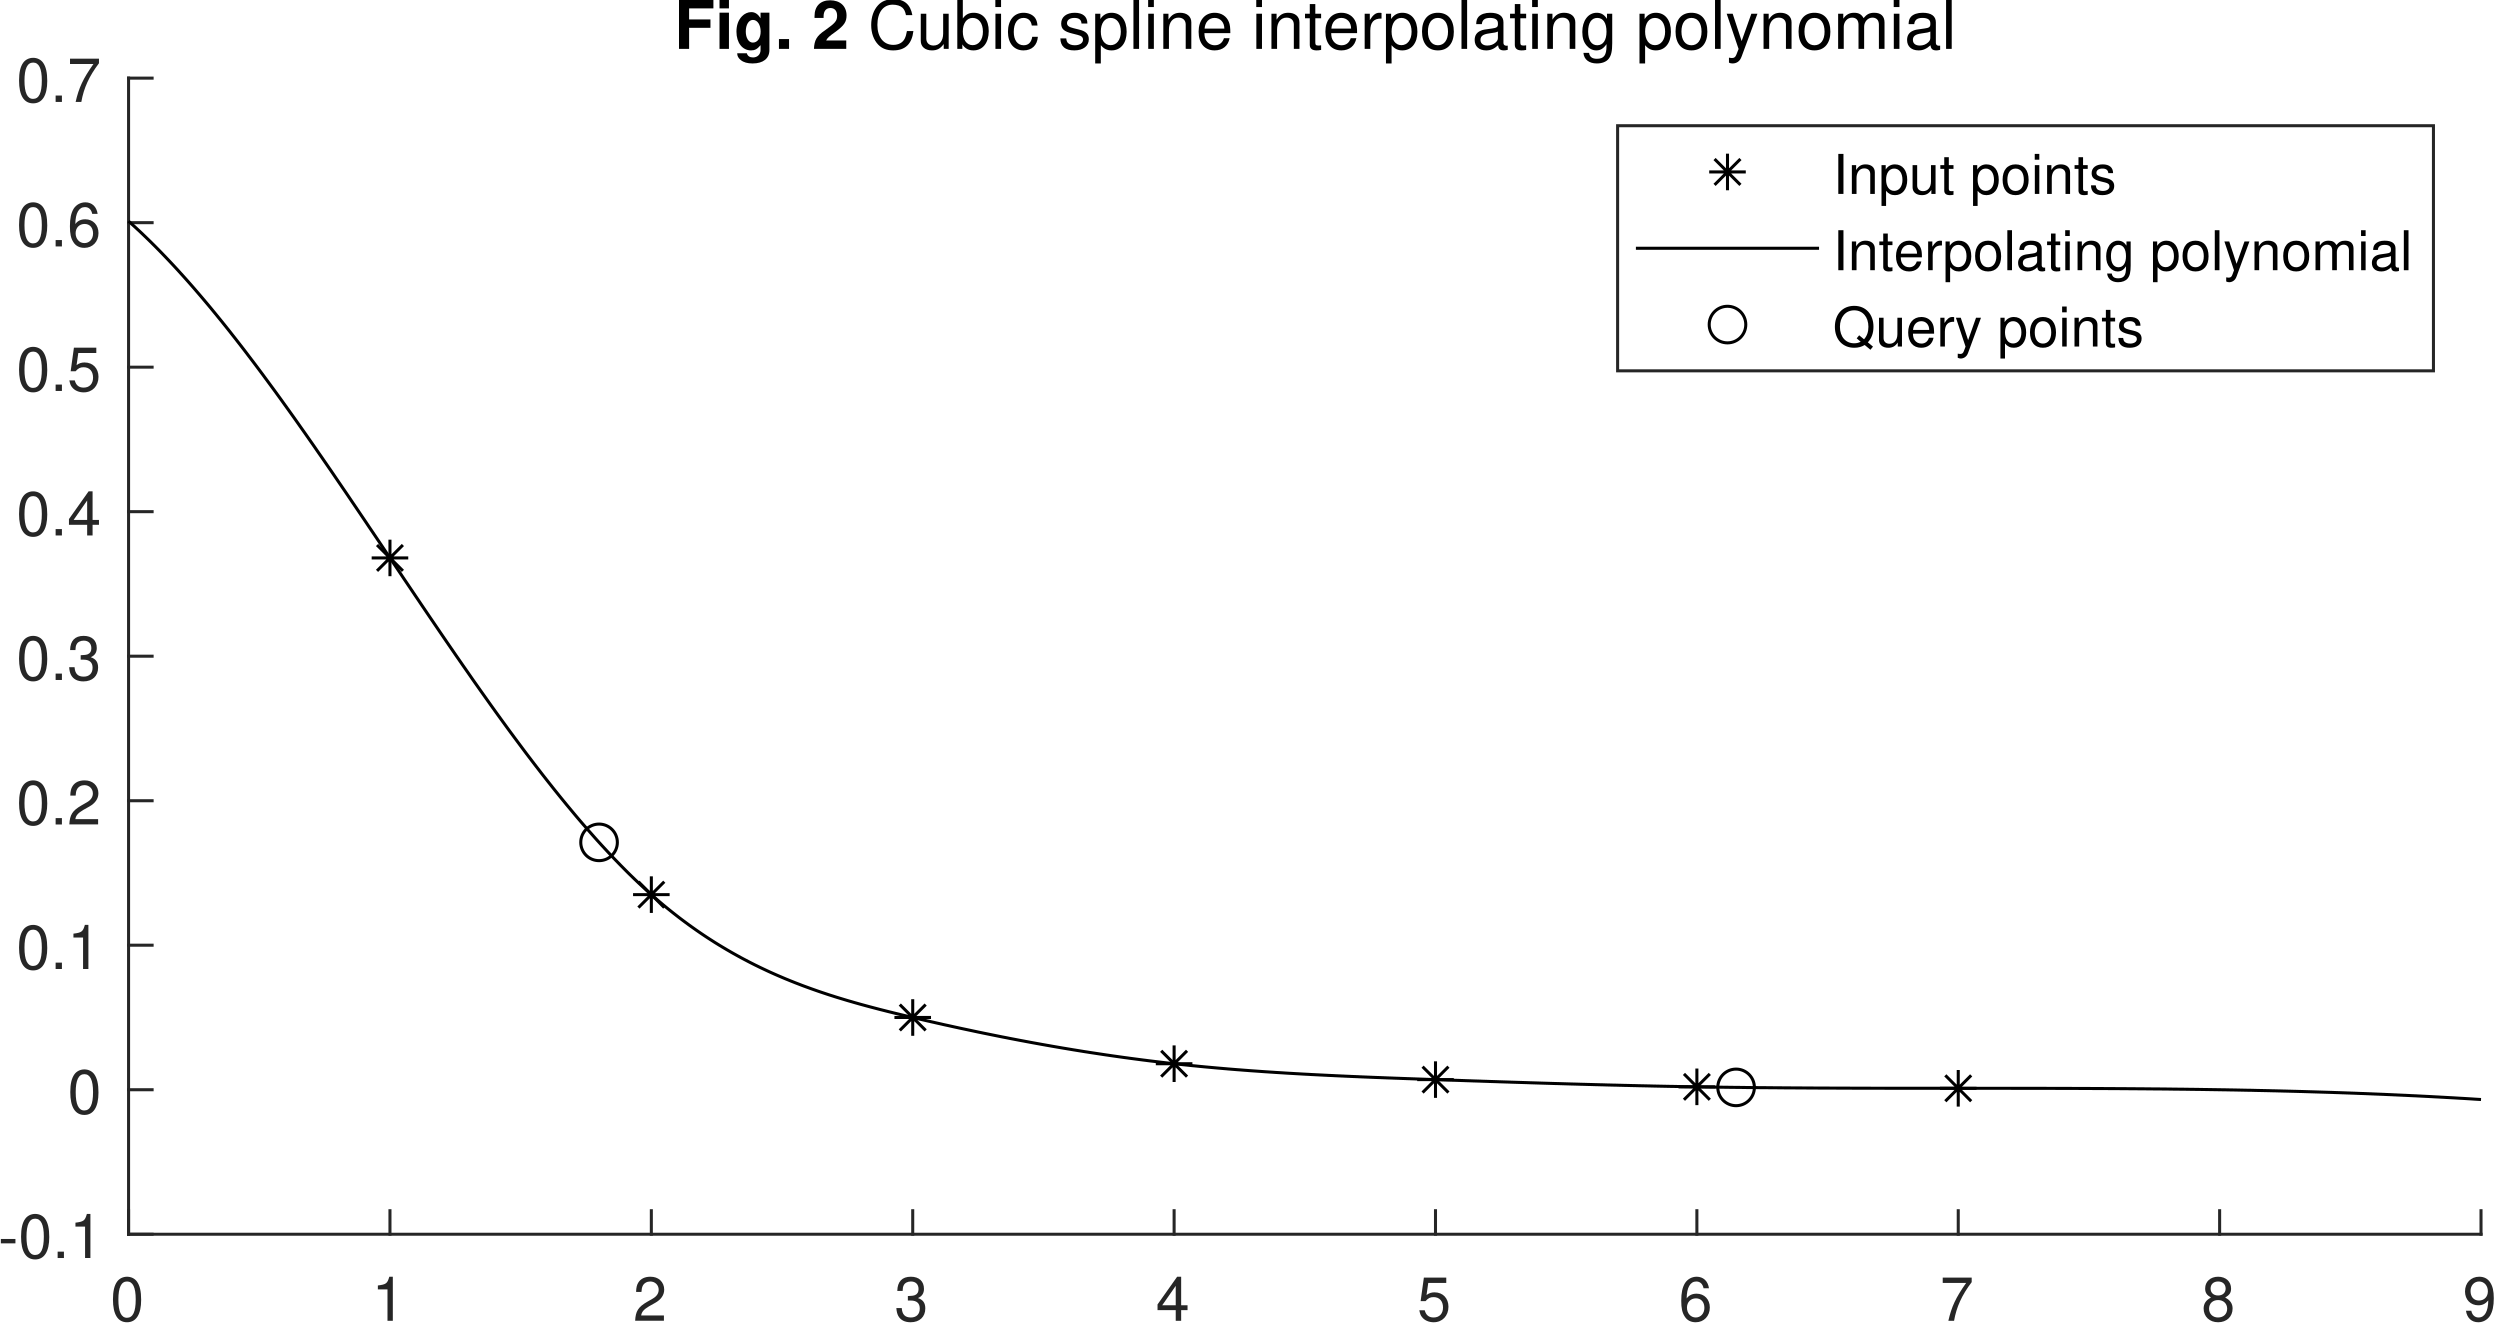 <?xml version="1.0" encoding="UTF-8" ?>
<svg xmlns="http://www.w3.org/2000/svg" xmlns:xlink="http://www.w3.org/1999/xlink" width="410pt" height="218pt" viewBox="0 0 410 218" version="1.1">
<defs>
<g>
<symbol overflow="visible" id="glyph0-0">
<path style="stroke:none;" d="" />
</symbol>
<symbol overflow="visible" id="glyph0-1">
<path style="stroke:none;" d="M 2.75 -7.234 C 2.094 -7.234 1.484 -6.938 1.125 -6.438 C 0.656 -5.797 0.438 -4.844 0.438 -3.5 C 0.438 -1.062 1.234 0.234 2.75 0.234 C 4.25 0.234 5.062 -1.062 5.062 -3.438 C 5.062 -4.844 4.844 -5.781 4.375 -6.438 C 4.016 -6.938 3.422 -7.234 2.75 -7.234 Z M 2.75 -6.453 C 3.703 -6.453 4.172 -5.484 4.172 -3.516 C 4.172 -1.453 3.703 -0.5 2.734 -0.5 C 1.797 -0.5 1.328 -1.5 1.328 -3.484 C 1.328 -5.484 1.797 -6.453 2.75 -6.453 Z M 2.75 -6.453 " />
</symbol>
<symbol overflow="visible" id="glyph0-2">
<path style="stroke:none;" d="M 2.594 -5.156 L 2.594 0 L 3.469 0 L 3.469 -7.234 L 2.891 -7.234 C 2.578 -6.125 2.375 -5.969 1.016 -5.797 L 1.016 -5.156 Z M 2.594 -5.156 " />
</symbol>
<symbol overflow="visible" id="glyph0-3">
<path style="stroke:none;" d="M 5.062 -0.875 L 1.328 -0.875 C 1.422 -1.469 1.734 -1.844 2.609 -2.375 L 3.609 -2.938 C 4.594 -3.484 5.109 -4.234 5.109 -5.125 C 5.109 -5.719 4.875 -6.281 4.453 -6.672 C 4.031 -7.047 3.516 -7.234 2.844 -7.234 C 1.938 -7.234 1.266 -6.906 0.875 -6.297 C 0.625 -5.906 0.516 -5.453 0.5 -4.734 L 1.375 -4.734 C 1.406 -5.219 1.469 -5.516 1.594 -5.75 C 1.812 -6.188 2.281 -6.453 2.812 -6.453 C 3.609 -6.453 4.203 -5.875 4.203 -5.094 C 4.203 -4.516 3.875 -4.016 3.25 -3.656 L 2.328 -3.125 C 0.844 -2.266 0.422 -1.594 0.344 -0.016 L 5.062 -0.016 Z M 5.062 -0.875 " />
</symbol>
<symbol overflow="visible" id="glyph0-4">
<path style="stroke:none;" d="M 2.203 -3.328 L 2.688 -3.328 C 3.656 -3.328 4.156 -2.875 4.156 -2.016 C 4.156 -1.094 3.609 -0.547 2.703 -0.547 C 1.734 -0.547 1.266 -1.047 1.203 -2.094 L 0.312 -2.094 C 0.359 -1.516 0.453 -1.141 0.625 -0.812 C 1 -0.125 1.688 0.234 2.656 0.234 C 4.125 0.234 5.062 -0.656 5.062 -2.016 C 5.062 -2.938 4.703 -3.438 3.859 -3.734 C 4.516 -4.016 4.844 -4.516 4.844 -5.234 C 4.844 -6.484 4.047 -7.234 2.688 -7.234 C 1.266 -7.234 0.5 -6.438 0.469 -4.906 L 1.344 -4.906 C 1.359 -5.344 1.406 -5.594 1.516 -5.812 C 1.703 -6.219 2.156 -6.453 2.703 -6.453 C 3.484 -6.453 3.953 -5.984 3.953 -5.203 C 3.953 -4.703 3.766 -4.391 3.375 -4.219 C 3.141 -4.125 2.812 -4.078 2.203 -4.062 Z M 2.203 -3.328 " />
</symbol>
<symbol overflow="visible" id="glyph0-5">
<path style="stroke:none;" d="M 3.266 -1.75 L 3.266 0 L 4.156 0 L 4.156 -1.75 L 5.203 -1.75 L 5.203 -2.547 L 4.156 -2.547 L 4.156 -7.234 L 3.5 -7.234 L 0.281 -2.688 L 0.281 -1.75 Z M 3.266 -2.547 L 1.047 -2.547 L 3.266 -5.734 Z M 3.266 -2.547 " />
</symbol>
<symbol overflow="visible" id="glyph0-6">
<path style="stroke:none;" d="M 4.766 -7.094 L 1.094 -7.094 L 0.562 -3.234 L 1.375 -3.234 C 1.797 -3.719 2.125 -3.891 2.688 -3.891 C 3.641 -3.891 4.234 -3.234 4.234 -2.188 C 4.234 -1.172 3.641 -0.547 2.688 -0.547 C 1.906 -0.547 1.438 -0.938 1.234 -1.734 L 0.344 -1.734 C 0.469 -1.156 0.562 -0.875 0.781 -0.625 C 1.188 -0.078 1.906 0.234 2.703 0.234 C 4.125 0.234 5.125 -0.812 5.125 -2.312 C 5.125 -3.703 4.203 -4.672 2.844 -4.672 C 2.344 -4.672 1.938 -4.547 1.531 -4.234 L 1.812 -6.219 L 4.766 -6.219 Z M 4.766 -7.094 " />
</symbol>
<symbol overflow="visible" id="glyph0-7">
<path style="stroke:none;" d="M 4.984 -5.344 C 4.812 -6.531 4.047 -7.234 2.969 -7.234 C 2.188 -7.234 1.484 -6.844 1.062 -6.203 C 0.625 -5.484 0.438 -4.609 0.438 -3.297 C 0.438 -2.078 0.594 -1.312 1.031 -0.672 C 1.406 -0.078 2.031 0.234 2.812 0.234 C 4.156 0.234 5.125 -0.781 5.125 -2.188 C 5.125 -3.516 4.234 -4.453 2.953 -4.453 C 2.266 -4.453 1.703 -4.203 1.328 -3.672 C 1.344 -5.453 1.906 -6.453 2.906 -6.453 C 3.531 -6.453 3.953 -6.047 4.094 -5.344 Z M 2.844 -3.688 C 3.703 -3.688 4.234 -3.078 4.234 -2.125 C 4.234 -1.203 3.625 -0.547 2.812 -0.547 C 2 -0.547 1.375 -1.234 1.375 -2.156 C 1.375 -3.062 1.984 -3.688 2.844 -3.688 Z M 2.844 -3.688 " />
</symbol>
<symbol overflow="visible" id="glyph0-8">
<path style="stroke:none;" d="M 5.203 -7.094 L 0.453 -7.094 L 0.453 -6.219 L 4.297 -6.219 C 2.594 -3.812 1.906 -2.328 1.375 0 L 2.312 0 C 2.703 -2.266 3.594 -4.219 5.203 -6.344 Z M 5.203 -7.094 " />
</symbol>
<symbol overflow="visible" id="glyph0-9">
<path style="stroke:none;" d="M 3.906 -3.812 C 4.656 -4.266 4.875 -4.625 4.875 -5.297 C 4.875 -6.438 4.016 -7.234 2.75 -7.234 C 1.5 -7.234 0.625 -6.438 0.625 -5.312 C 0.625 -4.625 0.844 -4.266 1.578 -3.812 C 0.766 -3.406 0.375 -2.812 0.375 -2.016 C 0.375 -0.688 1.344 0.234 2.75 0.234 C 4.156 0.234 5.125 -0.688 5.125 -2.016 C 5.125 -2.812 4.734 -3.406 3.906 -3.812 Z M 2.75 -6.453 C 3.5 -6.453 3.984 -6 3.984 -5.281 C 3.984 -4.594 3.484 -4.156 2.75 -4.156 C 2 -4.156 1.516 -4.594 1.516 -5.297 C 1.516 -6 2 -6.453 2.75 -6.453 Z M 2.75 -3.406 C 3.625 -3.406 4.234 -2.828 4.234 -1.984 C 4.234 -1.125 3.641 -0.547 2.734 -0.547 C 1.875 -0.547 1.266 -1.141 1.266 -1.984 C 1.266 -2.844 1.859 -3.406 2.75 -3.406 Z M 2.75 -3.406 " />
</symbol>
<symbol overflow="visible" id="glyph0-10">
<path style="stroke:none;" d="M 0.531 -1.656 C 0.703 -0.469 1.453 0.234 2.547 0.234 C 3.328 0.234 4.031 -0.156 4.453 -0.797 C 4.891 -1.516 5.094 -2.391 5.094 -3.703 C 5.094 -4.922 4.906 -5.688 4.484 -6.328 C 4.094 -6.922 3.484 -7.234 2.703 -7.234 C 1.344 -7.234 0.375 -6.219 0.375 -4.812 C 0.375 -3.484 1.281 -2.547 2.562 -2.547 C 3.234 -2.547 3.734 -2.797 4.188 -3.344 C 4.172 -1.547 3.609 -0.547 2.594 -0.547 C 1.984 -0.547 1.547 -0.953 1.406 -1.656 Z M 2.688 -6.453 C 3.516 -6.453 4.125 -5.766 4.125 -4.844 C 4.125 -3.953 3.531 -3.328 2.656 -3.328 C 1.812 -3.328 1.281 -3.938 1.281 -4.891 C 1.281 -5.797 1.875 -6.453 2.688 -6.453 Z M 2.688 -6.453 " />
</symbol>
<symbol overflow="visible" id="glyph0-11">
<path style="stroke:none;" d="M 2.844 -3.125 L 0.453 -3.125 L 0.453 -2.406 L 2.844 -2.406 Z M 2.844 -3.125 " />
</symbol>
<symbol overflow="visible" id="glyph0-12">
<path style="stroke:none;" d="M 1.906 -1.047 L 0.875 -1.047 L 0.875 0 L 1.906 0 Z M 1.906 -1.047 " />
</symbol>
<symbol overflow="visible" id="glyph1-0">
<path style="stroke:none;" d="" />
</symbol>
<symbol overflow="visible" id="glyph1-1">
<path style="stroke:none;" d="" />
</symbol>
<symbol overflow="visible" id="glyph1-2">
<path style="stroke:none;" d="M 2.469 -3.453 L 5.969 -3.453 L 5.969 -4.828 L 2.469 -4.828 L 2.469 -6.641 L 6.453 -6.641 L 6.453 -8.016 L 0.812 -8.016 L 0.812 0 L 2.469 0 Z M 2.469 -3.453 " />
</symbol>
<symbol overflow="visible" id="glyph1-3">
<path style="stroke:none;" d="M 2.281 -5.938 L 0.734 -5.938 L 0.734 0 L 2.281 0 Z M 2.281 -8.016 L 0.734 -8.016 L 0.734 -6.641 L 2.281 -6.641 Z M 2.281 -8.016 " />
</symbol>
<symbol overflow="visible" id="glyph1-4">
<path style="stroke:none;" d="M 4.406 -5.938 L 4.406 -5.031 C 3.969 -5.719 3.5 -6.031 2.875 -6.031 C 2.344 -6.031 1.766 -5.781 1.359 -5.344 C 0.766 -4.734 0.453 -3.875 0.453 -2.828 C 0.453 -1 1.422 0.25 2.844 0.25 C 3.469 0.25 3.859 0.047 4.406 -0.609 L 4.406 0.203 C 4.406 0.906 3.891 1.406 3.172 1.406 C 2.625 1.406 2.281 1.172 2.156 0.719 L 0.578 0.719 C 0.578 1.172 0.75 1.5 1.156 1.828 C 1.625 2.219 2.281 2.391 3.109 2.391 C 4.828 2.391 5.859 1.578 5.859 0.203 L 5.859 -5.938 Z M 3.156 -4.75 C 3.891 -4.75 4.422 -3.953 4.422 -2.844 C 4.422 -1.766 3.906 -1.031 3.141 -1.031 C 2.469 -1.031 1.984 -1.766 1.984 -2.844 C 1.984 -3.969 2.469 -4.75 3.156 -4.75 Z M 3.156 -4.75 " />
</symbol>
<symbol overflow="visible" id="glyph1-5">
<path style="stroke:none;" d="M 2.359 -1.609 L 0.703 -1.609 L 0.703 0 L 2.359 0 Z M 2.359 -1.609 " />
</symbol>
<symbol overflow="visible" id="glyph1-6">
<path style="stroke:none;" d="M 5.625 -1.375 L 2.328 -1.375 C 2.531 -1.797 2.766 -2.031 3.922 -2.844 C 5.266 -3.844 5.672 -4.422 5.672 -5.484 C 5.672 -7 4.625 -7.969 2.984 -7.969 C 1.375 -7.969 0.422 -7 0.422 -5.359 L 0.422 -5.078 L 1.906 -5.078 L 1.906 -5.328 C 1.906 -6.203 2.328 -6.703 3.031 -6.703 C 3.703 -6.703 4.125 -6.234 4.125 -5.453 C 4.125 -4.594 3.859 -4.266 2.125 -3.031 C 0.797 -2.141 0.391 -1.453 0.328 0 L 5.625 0 Z M 5.625 -1.375 " />
</symbol>
<symbol overflow="visible" id="glyph2-0">
<path style="stroke:none;" d="" />
</symbol>
<symbol overflow="visible" id="glyph2-1">
<path style="stroke:none;" d="" />
</symbol>
<symbol overflow="visible" id="glyph2-2">
<path style="stroke:none;" d="M 7.281 -5.531 C 6.969 -7.297 5.953 -8.156 4.188 -8.156 C 3.109 -8.156 2.25 -7.812 1.656 -7.156 C 0.922 -6.359 0.531 -5.219 0.531 -3.922 C 0.531 -2.594 0.938 -1.469 1.688 -0.688 C 2.312 -0.047 3.109 0.25 4.141 0.25 C 6.109 0.25 7.203 -0.797 7.453 -2.922 L 6.391 -2.922 C 6.297 -2.375 6.188 -2 6.031 -1.688 C 5.703 -1.016 5.016 -0.656 4.156 -0.656 C 2.562 -0.656 1.547 -1.922 1.547 -3.922 C 1.547 -5.984 2.516 -7.25 4.062 -7.25 C 4.719 -7.25 5.328 -7.062 5.656 -6.75 C 5.953 -6.469 6.109 -6.141 6.234 -5.531 Z M 7.281 -5.531 " />
</symbol>
<symbol overflow="visible" id="glyph2-3">
<path style="stroke:none;" d="M 5.297 0 L 5.297 -5.766 L 4.391 -5.766 L 4.391 -2.5 C 4.391 -1.312 3.766 -0.547 2.812 -0.547 C 2.094 -0.547 1.625 -0.984 1.625 -1.688 L 1.625 -5.766 L 0.719 -5.766 L 0.719 -1.312 C 0.719 -0.359 1.438 0.25 2.547 0.25 C 3.406 0.25 3.938 -0.047 4.484 -0.797 L 4.484 0 Z M 5.297 0 " />
</symbol>
<symbol overflow="visible" id="glyph2-4">
<path style="stroke:none;" d="M 0.594 -8.016 L 0.594 0 L 1.422 0 L 1.422 -0.734 C 1.859 -0.062 2.438 0.25 3.25 0.25 C 4.766 0.25 5.75 -0.984 5.75 -2.906 C 5.75 -4.781 4.812 -5.922 3.281 -5.922 C 2.5 -5.922 1.938 -5.625 1.5 -4.984 L 1.5 -8.016 Z M 3.109 -5.078 C 4.141 -5.078 4.797 -4.188 4.797 -2.812 C 4.797 -1.5 4.109 -0.609 3.109 -0.609 C 2.141 -0.609 1.5 -1.484 1.5 -2.844 C 1.5 -4.188 2.141 -5.078 3.109 -5.078 Z M 3.109 -5.078 " />
</symbol>
<symbol overflow="visible" id="glyph2-5">
<path style="stroke:none;" d="M 1.656 -5.766 L 0.734 -5.766 L 0.734 0 L 1.656 0 Z M 1.656 -8.016 L 0.719 -8.016 L 0.719 -6.859 L 1.656 -6.859 Z M 1.656 -8.016 " />
</symbol>
<symbol overflow="visible" id="glyph2-6">
<path style="stroke:none;" d="M 5.188 -3.828 C 5.141 -4.391 5.016 -4.75 4.797 -5.078 C 4.406 -5.609 3.703 -5.922 2.906 -5.922 C 1.344 -5.922 0.344 -4.703 0.344 -2.781 C 0.344 -0.922 1.328 0.25 2.891 0.25 C 4.266 0.25 5.141 -0.578 5.25 -1.984 L 4.328 -1.984 C 4.172 -1.062 3.703 -0.594 2.922 -0.594 C 1.906 -0.594 1.297 -1.422 1.297 -2.781 C 1.297 -4.219 1.891 -5.078 2.891 -5.078 C 3.656 -5.078 4.141 -4.625 4.25 -3.828 Z M 5.188 -3.828 " />
</symbol>
<symbol overflow="visible" id="glyph2-7">
<path style="stroke:none;" d="M 4.812 -4.156 C 4.812 -5.297 4.062 -5.922 2.734 -5.922 C 1.391 -5.922 0.516 -5.234 0.516 -4.172 C 0.516 -3.266 0.984 -2.844 2.344 -2.516 L 3.203 -2.297 C 3.844 -2.141 4.094 -1.906 4.094 -1.5 C 4.094 -0.953 3.547 -0.594 2.75 -0.594 C 2.25 -0.594 1.844 -0.734 1.609 -0.984 C 1.469 -1.141 1.391 -1.312 1.344 -1.719 L 0.375 -1.719 C 0.422 -0.391 1.172 0.25 2.672 0.25 C 4.125 0.25 5.047 -0.469 5.047 -1.578 C 5.047 -2.438 4.562 -2.906 3.422 -3.172 L 2.547 -3.391 C 1.797 -3.562 1.469 -3.812 1.469 -4.219 C 1.469 -4.75 1.953 -5.078 2.688 -5.078 C 3.438 -5.078 3.828 -4.766 3.844 -4.156 Z M 4.812 -4.156 " />
</symbol>
<symbol overflow="visible" id="glyph2-8">
<path style="stroke:none;" d="M 0.594 2.391 L 1.516 2.391 L 1.516 -0.609 C 2 -0.016 2.547 0.25 3.281 0.25 C 4.781 0.25 5.75 -0.953 5.75 -2.781 C 5.75 -4.719 4.812 -5.922 3.281 -5.922 C 2.5 -5.922 1.875 -5.578 1.438 -4.891 L 1.438 -5.766 L 0.594 -5.766 Z M 3.125 -5.078 C 4.141 -5.078 4.797 -4.188 4.797 -2.812 C 4.797 -1.5 4.125 -0.609 3.125 -0.609 C 2.141 -0.609 1.516 -1.484 1.516 -2.844 C 1.516 -4.188 2.141 -5.078 3.125 -5.078 Z M 3.125 -5.078 " />
</symbol>
<symbol overflow="visible" id="glyph2-9">
<path style="stroke:none;" d="M 1.672 -8.016 L 0.75 -8.016 L 0.75 0 L 1.672 0 Z M 1.672 -8.016 " />
</symbol>
<symbol overflow="visible" id="glyph2-10">
<path style="stroke:none;" d="M 0.766 -5.766 L 0.766 0 L 1.688 0 L 1.688 -3.172 C 1.688 -4.359 2.312 -5.125 3.25 -5.125 C 3.984 -5.125 4.438 -4.688 4.438 -4 L 4.438 0 L 5.359 0 L 5.359 -4.359 C 5.359 -5.312 4.641 -5.922 3.531 -5.922 C 2.672 -5.922 2.125 -5.594 1.609 -4.797 L 1.609 -5.766 Z M 0.766 -5.766 " />
</symbol>
<symbol overflow="visible" id="glyph2-11">
<path style="stroke:none;" d="M 5.641 -2.578 C 5.641 -3.453 5.578 -3.984 5.406 -4.406 C 5.031 -5.359 4.156 -5.922 3.078 -5.922 C 1.469 -5.922 0.438 -4.703 0.438 -2.812 C 0.438 -0.906 1.438 0.25 3.062 0.25 C 4.375 0.25 5.297 -0.5 5.516 -1.75 L 4.594 -1.75 C 4.344 -0.984 3.828 -0.594 3.094 -0.594 C 2.516 -0.594 2.016 -0.859 1.703 -1.344 C 1.484 -1.672 1.406 -2 1.391 -2.578 Z M 1.422 -3.328 C 1.5 -4.391 2.141 -5.078 3.062 -5.078 C 4 -5.078 4.656 -4.359 4.656 -3.328 Z M 1.422 -3.328 " />
</symbol>
<symbol overflow="visible" id="glyph2-12">
<path style="stroke:none;" d="M 2.797 -5.766 L 1.844 -5.766 L 1.844 -7.344 L 0.938 -7.344 L 0.938 -5.766 L 0.156 -5.766 L 0.156 -5.016 L 0.938 -5.016 L 0.938 -0.656 C 0.938 -0.062 1.328 0.25 2.047 0.25 C 2.281 0.25 2.484 0.234 2.797 0.172 L 2.797 -0.594 C 2.656 -0.562 2.547 -0.547 2.359 -0.547 C 1.953 -0.547 1.844 -0.656 1.844 -1.062 L 1.844 -5.016 L 2.797 -5.016 Z M 2.797 -5.766 " />
</symbol>
<symbol overflow="visible" id="glyph2-13">
<path style="stroke:none;" d="M 0.766 -5.766 L 0.766 0 L 1.688 0 L 1.688 -2.984 C 1.688 -4.375 2.266 -5 3.531 -4.969 L 3.531 -5.891 C 3.375 -5.922 3.281 -5.922 3.172 -5.922 C 2.578 -5.922 2.141 -5.578 1.609 -4.719 L 1.609 -5.766 Z M 0.766 -5.766 " />
</symbol>
<symbol overflow="visible" id="glyph2-14">
<path style="stroke:none;" d="M 2.984 -5.922 C 1.359 -5.922 0.391 -4.781 0.391 -2.844 C 0.391 -0.891 1.359 0.25 3 0.25 C 4.625 0.25 5.609 -0.906 5.609 -2.797 C 5.609 -4.797 4.656 -5.922 2.984 -5.922 Z M 3 -5.078 C 4.031 -5.078 4.656 -4.234 4.656 -2.812 C 4.656 -1.438 4.016 -0.594 3 -0.594 C 1.984 -0.594 1.359 -1.438 1.359 -2.844 C 1.359 -4.234 1.984 -5.078 3 -5.078 Z M 3 -5.078 " />
</symbol>
<symbol overflow="visible" id="glyph2-15">
<path style="stroke:none;" d="M 5.891 -0.531 C 5.781 -0.516 5.734 -0.516 5.688 -0.516 C 5.375 -0.516 5.188 -0.688 5.188 -0.969 L 5.188 -4.359 C 5.188 -5.375 4.438 -5.922 3.031 -5.922 C 2.172 -5.922 1.5 -5.688 1.109 -5.266 C 0.844 -4.969 0.734 -4.625 0.719 -4.062 L 1.641 -4.062 C 1.719 -4.766 2.141 -5.078 2.984 -5.078 C 3.828 -5.078 4.281 -4.781 4.281 -4.219 L 4.281 -3.984 C 4.266 -3.594 4.062 -3.438 3.328 -3.344 C 2.031 -3.172 1.828 -3.141 1.469 -2.984 C 0.797 -2.703 0.469 -2.203 0.469 -1.453 C 0.469 -0.406 1.188 0.25 2.359 0.25 C 3.078 0.25 3.656 0 4.312 -0.594 C 4.375 0 4.656 0.25 5.266 0.25 C 5.453 0.25 5.578 0.234 5.891 0.156 Z M 4.281 -1.812 C 4.281 -1.5 4.188 -1.312 3.922 -1.062 C 3.547 -0.719 3.094 -0.547 2.547 -0.547 C 1.844 -0.547 1.422 -0.891 1.422 -1.469 C 1.422 -2.078 1.812 -2.391 2.812 -2.531 C 3.781 -2.656 3.969 -2.703 4.281 -2.844 Z M 4.281 -1.812 " />
</symbol>
<symbol overflow="visible" id="glyph2-16">
<path style="stroke:none;" d="M 4.438 -5.766 L 4.438 -4.922 C 3.984 -5.625 3.469 -5.922 2.75 -5.922 C 1.359 -5.922 0.391 -4.625 0.391 -2.781 C 0.391 -1.812 0.609 -1.109 1.109 -0.531 C 1.547 -0.016 2.094 0.25 2.688 0.25 C 3.375 0.25 3.875 -0.062 4.359 -0.781 L 4.359 -0.484 C 4.359 1.062 3.922 1.625 2.781 1.625 C 2 1.625 1.594 1.312 1.5 0.656 L 0.578 0.656 C 0.656 1.734 1.5 2.391 2.766 2.391 C 3.609 2.391 4.312 2.125 4.688 1.656 C 5.125 1.125 5.297 0.406 5.297 -0.953 L 5.297 -5.766 Z M 2.844 -5.078 C 3.812 -5.078 4.359 -4.266 4.359 -2.812 C 4.359 -1.406 3.797 -0.594 2.844 -0.594 C 1.891 -0.594 1.344 -1.422 1.344 -2.844 C 1.344 -4.25 1.891 -5.078 2.844 -5.078 Z M 2.844 -5.078 " />
</symbol>
<symbol overflow="visible" id="glyph2-17">
<path style="stroke:none;" d="M 4.266 -5.766 L 2.672 -1.281 L 1.203 -5.766 L 0.219 -5.766 L 2.172 0.016 L 1.812 0.938 C 1.656 1.344 1.469 1.5 1.078 1.5 C 0.922 1.5 0.797 1.469 0.594 1.438 L 0.594 2.25 C 0.781 2.359 0.969 2.391 1.203 2.391 C 1.5 2.391 1.828 2.297 2.062 2.125 C 2.359 1.906 2.516 1.672 2.688 1.203 L 5.266 -5.766 Z M 4.266 -5.766 " />
</symbol>
<symbol overflow="visible" id="glyph2-18">
<path style="stroke:none;" d="M 0.766 -5.766 L 0.766 0 L 1.688 0 L 1.688 -3.625 C 1.688 -4.453 2.297 -5.125 3.047 -5.125 C 3.734 -5.125 4.109 -4.703 4.109 -3.969 L 4.109 0 L 5.031 0 L 5.031 -3.625 C 5.031 -4.453 5.641 -5.125 6.391 -5.125 C 7.062 -5.125 7.453 -4.703 7.453 -3.969 L 7.453 0 L 8.375 0 L 8.375 -4.328 C 8.375 -5.359 7.781 -5.922 6.703 -5.922 C 5.938 -5.922 5.484 -5.703 4.938 -5.047 C 4.594 -5.672 4.141 -5.922 3.391 -5.922 C 2.625 -5.922 2.094 -5.641 1.609 -4.953 L 1.609 -5.766 Z M 0.766 -5.766 " />
</symbol>
<symbol overflow="visible" id="glyph3-0">
<path style="stroke:none;" d="" />
</symbol>
<symbol overflow="visible" id="glyph3-1">
<path style="stroke:none;" d="M 1.75 -6.562 L 0.906 -6.562 L 0.906 0 L 1.75 0 Z M 1.75 -6.562 " />
</symbol>
<symbol overflow="visible" id="glyph3-2">
<path style="stroke:none;" d="M 0.625 -4.719 L 0.625 0 L 1.391 0 L 1.391 -2.594 C 1.391 -3.562 1.891 -4.188 2.656 -4.188 C 3.266 -4.188 3.641 -3.828 3.641 -3.266 L 3.641 0 L 4.391 0 L 4.391 -3.562 C 4.391 -4.344 3.797 -4.844 2.891 -4.844 C 2.188 -4.844 1.734 -4.578 1.328 -3.922 L 1.328 -4.719 Z M 0.625 -4.719 " />
</symbol>
<symbol overflow="visible" id="glyph3-3">
<path style="stroke:none;" d="M 0.484 1.969 L 1.234 1.969 L 1.234 -0.5 C 1.641 -0.016 2.078 0.203 2.688 0.203 C 3.922 0.203 4.703 -0.781 4.703 -2.281 C 4.703 -3.859 3.938 -4.844 2.688 -4.844 C 2.047 -4.844 1.531 -4.562 1.172 -4 L 1.172 -4.719 L 0.484 -4.719 Z M 2.562 -4.156 C 3.391 -4.156 3.922 -3.422 3.922 -2.297 C 3.922 -1.219 3.375 -0.5 2.562 -0.5 C 1.75 -0.5 1.234 -1.219 1.234 -2.328 C 1.234 -3.422 1.75 -4.156 2.562 -4.156 Z M 2.562 -4.156 " />
</symbol>
<symbol overflow="visible" id="glyph3-4">
<path style="stroke:none;" d="M 4.344 0 L 4.344 -4.719 L 3.594 -4.719 L 3.594 -2.047 C 3.594 -1.078 3.094 -0.453 2.297 -0.453 C 1.703 -0.453 1.328 -0.812 1.328 -1.375 L 1.328 -4.719 L 0.578 -4.719 L 0.578 -1.078 C 0.578 -0.297 1.172 0.203 2.094 0.203 C 2.781 0.203 3.219 -0.031 3.656 -0.656 L 3.656 0 Z M 4.344 0 " />
</symbol>
<symbol overflow="visible" id="glyph3-5">
<path style="stroke:none;" d="M 2.281 -4.719 L 1.516 -4.719 L 1.516 -6.016 L 0.766 -6.016 L 0.766 -4.719 L 0.125 -4.719 L 0.125 -4.109 L 0.766 -4.109 L 0.766 -0.547 C 0.766 -0.047 1.094 0.203 1.672 0.203 C 1.875 0.203 2.031 0.188 2.281 0.141 L 2.281 -0.484 C 2.172 -0.453 2.078 -0.453 1.922 -0.453 C 1.609 -0.453 1.516 -0.547 1.516 -0.875 L 1.516 -4.109 L 2.281 -4.109 Z M 2.281 -4.719 " />
</symbol>
<symbol overflow="visible" id="glyph3-6">
<path style="stroke:none;" d="" />
</symbol>
<symbol overflow="visible" id="glyph3-7">
<path style="stroke:none;" d="M 2.453 -4.844 C 1.109 -4.844 0.328 -3.906 0.328 -2.328 C 0.328 -0.734 1.109 0.203 2.453 0.203 C 3.781 0.203 4.594 -0.734 4.594 -2.281 C 4.594 -3.922 3.812 -4.844 2.453 -4.844 Z M 2.453 -4.156 C 3.297 -4.156 3.812 -3.469 3.812 -2.297 C 3.812 -1.172 3.281 -0.484 2.453 -0.484 C 1.625 -0.484 1.109 -1.172 1.109 -2.328 C 1.109 -3.469 1.625 -4.156 2.453 -4.156 Z M 2.453 -4.156 " />
</symbol>
<symbol overflow="visible" id="glyph3-8">
<path style="stroke:none;" d="M 1.344 -4.719 L 0.609 -4.719 L 0.609 0 L 1.344 0 Z M 1.344 -6.562 L 0.594 -6.562 L 0.594 -5.609 L 1.344 -5.609 Z M 1.344 -6.562 " />
</symbol>
<symbol overflow="visible" id="glyph3-9">
<path style="stroke:none;" d="M 3.938 -3.406 C 3.938 -4.328 3.328 -4.844 2.234 -4.844 C 1.141 -4.844 0.422 -4.281 0.422 -3.406 C 0.422 -2.672 0.797 -2.328 1.922 -2.047 L 2.625 -1.875 C 3.141 -1.75 3.344 -1.562 3.344 -1.234 C 3.344 -0.781 2.906 -0.484 2.25 -0.484 C 1.844 -0.484 1.5 -0.609 1.312 -0.797 C 1.203 -0.938 1.141 -1.078 1.094 -1.406 L 0.312 -1.406 C 0.344 -0.312 0.953 0.203 2.188 0.203 C 3.375 0.203 4.125 -0.375 4.125 -1.281 C 4.125 -1.984 3.734 -2.375 2.797 -2.594 L 2.078 -2.766 C 1.469 -2.922 1.203 -3.109 1.203 -3.453 C 1.203 -3.891 1.594 -4.156 2.203 -4.156 C 2.812 -4.156 3.125 -3.891 3.156 -3.406 Z M 3.938 -3.406 " />
</symbol>
<symbol overflow="visible" id="glyph3-10">
<path style="stroke:none;" d="M 4.609 -2.109 C 4.609 -2.828 4.562 -3.266 4.422 -3.609 C 4.125 -4.391 3.406 -4.844 2.516 -4.844 C 1.203 -4.844 0.359 -3.859 0.359 -2.297 C 0.359 -0.734 1.172 0.203 2.5 0.203 C 3.578 0.203 4.328 -0.406 4.516 -1.438 L 3.766 -1.438 C 3.562 -0.812 3.125 -0.484 2.531 -0.484 C 2.047 -0.484 1.641 -0.703 1.391 -1.094 C 1.219 -1.375 1.156 -1.641 1.141 -2.109 Z M 1.156 -2.719 C 1.219 -3.594 1.75 -4.156 2.516 -4.156 C 3.281 -4.156 3.812 -3.562 3.812 -2.719 Z M 1.156 -2.719 " />
</symbol>
<symbol overflow="visible" id="glyph3-11">
<path style="stroke:none;" d="M 0.625 -4.719 L 0.625 0 L 1.375 0 L 1.375 -2.453 C 1.391 -3.578 1.859 -4.094 2.891 -4.062 L 2.891 -4.828 C 2.766 -4.844 2.688 -4.844 2.594 -4.844 C 2.109 -4.844 1.75 -4.562 1.312 -3.859 L 1.312 -4.719 Z M 0.625 -4.719 " />
</symbol>
<symbol overflow="visible" id="glyph3-12">
<path style="stroke:none;" d="M 1.375 -6.562 L 0.609 -6.562 L 0.609 0 L 1.375 0 Z M 1.375 -6.562 " />
</symbol>
<symbol overflow="visible" id="glyph3-13">
<path style="stroke:none;" d="M 4.812 -0.438 C 4.734 -0.422 4.703 -0.422 4.656 -0.422 C 4.391 -0.422 4.25 -0.562 4.25 -0.797 L 4.25 -3.562 C 4.25 -4.406 3.641 -4.844 2.469 -4.844 C 1.781 -4.844 1.234 -4.656 0.906 -4.297 C 0.688 -4.062 0.609 -3.781 0.578 -3.328 L 1.344 -3.328 C 1.406 -3.891 1.75 -4.156 2.453 -4.156 C 3.125 -4.156 3.5 -3.906 3.5 -3.453 L 3.5 -3.266 C 3.484 -2.938 3.328 -2.812 2.719 -2.734 C 1.656 -2.594 1.5 -2.562 1.203 -2.453 C 0.656 -2.219 0.375 -1.797 0.375 -1.188 C 0.375 -0.328 0.969 0.203 1.922 0.203 C 2.516 0.203 3 0 3.531 -0.484 C 3.578 0 3.812 0.203 4.297 0.203 C 4.469 0.203 4.562 0.188 4.812 0.125 Z M 3.5 -1.484 C 3.5 -1.234 3.422 -1.078 3.203 -0.875 C 2.891 -0.594 2.531 -0.453 2.094 -0.453 C 1.5 -0.453 1.156 -0.734 1.156 -1.203 C 1.156 -1.703 1.484 -1.953 2.297 -2.062 C 3.094 -2.172 3.25 -2.219 3.5 -2.328 Z M 3.5 -1.484 " />
</symbol>
<symbol overflow="visible" id="glyph3-14">
<path style="stroke:none;" d="M 3.641 -4.719 L 3.641 -4.031 C 3.266 -4.594 2.844 -4.844 2.25 -4.844 C 1.109 -4.844 0.312 -3.781 0.312 -2.281 C 0.312 -1.484 0.5 -0.906 0.906 -0.438 C 1.266 -0.016 1.703 0.203 2.203 0.203 C 2.766 0.203 3.172 -0.047 3.562 -0.641 L 3.562 -0.391 C 3.562 0.859 3.219 1.328 2.281 1.328 C 1.641 1.328 1.312 1.078 1.234 0.547 L 0.469 0.547 C 0.547 1.406 1.234 1.969 2.266 1.969 C 2.953 1.969 3.531 1.734 3.828 1.359 C 4.188 0.922 4.328 0.328 4.328 -0.781 L 4.328 -4.719 Z M 2.328 -4.156 C 3.109 -4.156 3.562 -3.484 3.562 -2.297 C 3.562 -1.156 3.109 -0.484 2.328 -0.484 C 1.547 -0.484 1.094 -1.156 1.094 -2.328 C 1.094 -3.469 1.547 -4.156 2.328 -4.156 Z M 2.328 -4.156 " />
</symbol>
<symbol overflow="visible" id="glyph3-15">
<path style="stroke:none;" d="M 3.484 -4.719 L 2.188 -1.047 L 0.984 -4.719 L 0.188 -4.719 L 1.766 0.016 L 1.484 0.766 C 1.359 1.094 1.203 1.219 0.875 1.219 C 0.75 1.219 0.641 1.203 0.484 1.172 L 0.484 1.844 C 0.641 1.922 0.797 1.969 0.984 1.969 C 1.234 1.969 1.5 1.875 1.688 1.734 C 1.922 1.562 2.062 1.375 2.203 0.984 L 4.297 -4.719 Z M 3.484 -4.719 " />
</symbol>
<symbol overflow="visible" id="glyph3-16">
<path style="stroke:none;" d="M 0.625 -4.719 L 0.625 0 L 1.391 0 L 1.391 -2.969 C 1.391 -3.641 1.875 -4.188 2.5 -4.188 C 3.047 -4.188 3.359 -3.859 3.359 -3.25 L 3.359 0 L 4.125 0 L 4.125 -2.969 C 4.125 -3.641 4.609 -4.188 5.234 -4.188 C 5.781 -4.188 6.109 -3.844 6.109 -3.25 L 6.109 0 L 6.859 0 L 6.859 -3.531 C 6.859 -4.391 6.375 -4.844 5.484 -4.844 C 4.859 -4.844 4.484 -4.656 4.047 -4.125 C 3.766 -4.641 3.391 -4.844 2.766 -4.844 C 2.141 -4.844 1.719 -4.609 1.328 -4.047 L 1.328 -4.719 Z M 0.625 -4.719 " />
</symbol>
<symbol overflow="visible" id="glyph3-17">
<path style="stroke:none;" d="M 6.594 0.016 L 5.75 -0.688 C 6.375 -1.375 6.672 -2.203 6.672 -3.25 C 6.672 -5.297 5.406 -6.672 3.516 -6.672 C 1.609 -6.672 0.344 -5.297 0.344 -3.234 C 0.344 -1.172 1.609 0.203 3.516 0.203 C 4.172 0.203 4.703 0.062 5.234 -0.25 L 6.172 0.531 Z M 4.328 -1.844 L 3.922 -1.344 L 4.578 -0.781 C 4.188 -0.594 3.891 -0.531 3.5 -0.531 C 2.109 -0.531 1.172 -1.609 1.172 -3.234 C 1.172 -4.844 2.109 -5.938 3.516 -5.938 C 4.906 -5.938 5.844 -4.844 5.844 -3.234 C 5.844 -2.391 5.609 -1.734 5.125 -1.188 Z M 4.328 -1.844 " />
</symbol>
</g>
</defs>
<g id="surface1">
<rect x="0" y="0" width="410" height="218" style="fill:rgb(100%,100%,100%);fill-opacity:1;stroke:none;" />
<path style=" stroke:none;fill-rule:nonzero;fill:rgb(100%,100%,100%);fill-opacity:1;" d="M 21.086 202.414 L 406.887 202.414 L 406.887 12.816 L 21.086 12.816 Z M 21.086 202.414 " />
<path style="fill:none;stroke-width:0.833;stroke-linecap:square;stroke-linejoin:round;stroke:rgb(14.899%,14.899%,14.899%);stroke-opacity:1;stroke-miterlimit:10;" d="M 1094.998 385.997 L 1737.999 385.997 " transform="matrix(0.6,0,0,0.6,-635.913,-29.184)" />
<path style="fill:none;stroke-width:0.833;stroke-linecap:square;stroke-linejoin:round;stroke:rgb(14.899%,14.899%,14.899%);stroke-opacity:1;stroke-miterlimit:10;" d="M 1094.998 385.997 L 1094.998 379.572 " transform="matrix(0.6,0,0,0.6,-635.913,-29.184)" />
<path style="fill:none;stroke-width:0.833;stroke-linecap:square;stroke-linejoin:round;stroke:rgb(14.899%,14.899%,14.899%);stroke-opacity:1;stroke-miterlimit:10;" d="M 1166.443 385.997 L 1166.443 379.572 " transform="matrix(0.6,0,0,0.6,-635.913,-29.184)" />
<path style="fill:none;stroke-width:0.833;stroke-linecap:square;stroke-linejoin:round;stroke:rgb(14.899%,14.899%,14.899%);stroke-opacity:1;stroke-miterlimit:10;" d="M 1237.888 385.997 L 1237.888 379.572 " transform="matrix(0.6,0,0,0.6,-635.913,-29.184)" />
<path style="fill:none;stroke-width:0.833;stroke-linecap:square;stroke-linejoin:round;stroke:rgb(14.899%,14.899%,14.899%);stroke-opacity:1;stroke-miterlimit:10;" d="M 1309.333 385.997 L 1309.333 379.572 " transform="matrix(0.6,0,0,0.6,-635.913,-29.184)" />
<path style="fill:none;stroke-width:0.833;stroke-linecap:square;stroke-linejoin:round;stroke:rgb(14.899%,14.899%,14.899%);stroke-opacity:1;stroke-miterlimit:10;" d="M 1380.779 385.997 L 1380.779 379.572 " transform="matrix(0.6,0,0,0.6,-635.913,-29.184)" />
<path style="fill:none;stroke-width:0.833;stroke-linecap:square;stroke-linejoin:round;stroke:rgb(14.899%,14.899%,14.899%);stroke-opacity:1;stroke-miterlimit:10;" d="M 1452.224 385.997 L 1452.224 379.572 " transform="matrix(0.6,0,0,0.6,-635.913,-29.184)" />
<path style="fill:none;stroke-width:0.833;stroke-linecap:square;stroke-linejoin:round;stroke:rgb(14.899%,14.899%,14.899%);stroke-opacity:1;stroke-miterlimit:10;" d="M 1523.669 385.997 L 1523.669 379.572 " transform="matrix(0.6,0,0,0.6,-635.913,-29.184)" />
<path style="fill:none;stroke-width:0.833;stroke-linecap:square;stroke-linejoin:round;stroke:rgb(14.899%,14.899%,14.899%);stroke-opacity:1;stroke-miterlimit:10;" d="M 1595.108 385.997 L 1595.108 379.572 " transform="matrix(0.6,0,0,0.6,-635.913,-29.184)" />
<path style="fill:none;stroke-width:0.833;stroke-linecap:square;stroke-linejoin:round;stroke:rgb(14.899%,14.899%,14.899%);stroke-opacity:1;stroke-miterlimit:10;" d="M 1666.554 385.997 L 1666.554 379.572 " transform="matrix(0.6,0,0,0.6,-635.913,-29.184)" />
<path style="fill:none;stroke-width:0.833;stroke-linecap:square;stroke-linejoin:round;stroke:rgb(14.899%,14.899%,14.899%);stroke-opacity:1;stroke-miterlimit:10;" d="M 1737.999 385.997 L 1737.999 379.572 " transform="matrix(0.6,0,0,0.6,-635.913,-29.184)" />
<g style="fill:rgb(14.899%,14.899%,14.899%);fill-opacity:1;">
  <use xlink:href="#glyph0-1" x="18.087" y="216.616" />
</g>
<g style="fill:rgb(14.899%,14.899%,14.899%);fill-opacity:1;">
  <use xlink:href="#glyph0-2" x="60.954" y="216.616" />
</g>
<g style="fill:rgb(14.899%,14.899%,14.899%);fill-opacity:1;">
  <use xlink:href="#glyph0-3" x="103.821" y="216.616" />
</g>
<g style="fill:rgb(14.899%,14.899%,14.899%);fill-opacity:1;">
  <use xlink:href="#glyph0-4" x="146.687" y="216.616" />
</g>
<g style="fill:rgb(14.899%,14.899%,14.899%);fill-opacity:1;">
  <use xlink:href="#glyph0-5" x="189.554" y="216.616" />
</g>
<g style="fill:rgb(14.899%,14.899%,14.899%);fill-opacity:1;">
  <use xlink:href="#glyph0-6" x="232.421" y="216.616" />
</g>
<g style="fill:rgb(14.899%,14.899%,14.899%);fill-opacity:1;">
  <use xlink:href="#glyph0-7" x="275.287" y="216.616" />
</g>
<g style="fill:rgb(14.899%,14.899%,14.899%);fill-opacity:1;">
  <use xlink:href="#glyph0-8" x="318.154" y="216.616" />
</g>
<g style="fill:rgb(14.899%,14.899%,14.899%);fill-opacity:1;">
  <use xlink:href="#glyph0-9" x="361.021" y="216.616" />
</g>
<g style="fill:rgb(14.899%,14.899%,14.899%);fill-opacity:1;">
  <use xlink:href="#glyph0-10" x="403.887" y="216.616" />
</g>
<path style="fill:none;stroke-width:0.833;stroke-linecap:square;stroke-linejoin:round;stroke:rgb(14.899%,14.899%,14.899%);stroke-opacity:1;stroke-miterlimit:10;" d="M 1094.998 385.997 L 1094.998 70.001 " transform="matrix(0.6,0,0,0.6,-635.913,-29.184)" />
<path style="fill:none;stroke-width:0.833;stroke-linecap:square;stroke-linejoin:round;stroke:rgb(14.899%,14.899%,14.899%);stroke-opacity:1;stroke-miterlimit:10;" d="M 1094.998 385.997 L 1101.43 385.997 " transform="matrix(0.6,0,0,0.6,-635.913,-29.184)" />
<path style="fill:none;stroke-width:0.833;stroke-linecap:square;stroke-linejoin:round;stroke:rgb(14.899%,14.899%,14.899%);stroke-opacity:1;stroke-miterlimit:10;" d="M 1094.998 346.499 L 1101.43 346.499 " transform="matrix(0.6,0,0,0.6,-635.913,-29.184)" />
<path style="fill:none;stroke-width:0.833;stroke-linecap:square;stroke-linejoin:round;stroke:rgb(14.899%,14.899%,14.899%);stroke-opacity:1;stroke-miterlimit:10;" d="M 1094.998 307 L 1101.43 307 " transform="matrix(0.6,0,0,0.6,-635.913,-29.184)" />
<path style="fill:none;stroke-width:0.833;stroke-linecap:square;stroke-linejoin:round;stroke:rgb(14.899%,14.899%,14.899%);stroke-opacity:1;stroke-miterlimit:10;" d="M 1094.998 267.501 L 1101.43 267.501 " transform="matrix(0.6,0,0,0.6,-635.913,-29.184)" />
<path style="fill:none;stroke-width:0.833;stroke-linecap:square;stroke-linejoin:round;stroke:rgb(14.899%,14.899%,14.899%);stroke-opacity:1;stroke-miterlimit:10;" d="M 1094.998 228.003 L 1101.43 228.003 " transform="matrix(0.6,0,0,0.6,-635.913,-29.184)" />
<path style="fill:none;stroke-width:0.833;stroke-linecap:square;stroke-linejoin:round;stroke:rgb(14.899%,14.899%,14.899%);stroke-opacity:1;stroke-miterlimit:10;" d="M 1094.998 188.497 L 1101.43 188.497 " transform="matrix(0.6,0,0,0.6,-635.913,-29.184)" />
<path style="fill:none;stroke-width:0.833;stroke-linecap:square;stroke-linejoin:round;stroke:rgb(14.899%,14.899%,14.899%);stroke-opacity:1;stroke-miterlimit:10;" d="M 1094.998 148.999 L 1101.43 148.999 " transform="matrix(0.6,0,0,0.6,-635.913,-29.184)" />
<path style="fill:none;stroke-width:0.833;stroke-linecap:square;stroke-linejoin:round;stroke:rgb(14.899%,14.899%,14.899%);stroke-opacity:1;stroke-miterlimit:10;" d="M 1094.998 109.5 L 1101.43 109.5 " transform="matrix(0.6,0,0,0.6,-635.913,-29.184)" />
<path style="fill:none;stroke-width:0.833;stroke-linecap:square;stroke-linejoin:round;stroke:rgb(14.899%,14.899%,14.899%);stroke-opacity:1;stroke-miterlimit:10;" d="M 1094.998 70.001 L 1101.43 70.001 " transform="matrix(0.6,0,0,0.6,-635.913,-29.184)" />
<g style="fill:rgb(14.899%,14.899%,14.899%);fill-opacity:1;">
  <use xlink:href="#glyph0-11" x="-0.313" y="206.316" />
  <use xlink:href="#glyph0-1" x="3.017" y="206.316" />
  <use xlink:href="#glyph0-12" x="8.578" y="206.316" />
  <use xlink:href="#glyph0-2" x="11.358" y="206.316" />
</g>
<g style="fill:rgb(14.899%,14.899%,14.899%);fill-opacity:1;">
  <use xlink:href="#glyph0-1" x="11.087" y="182.616" />
</g>
<g style="fill:rgb(14.899%,14.899%,14.899%);fill-opacity:1;">
  <use xlink:href="#glyph0-1" x="2.687" y="158.916" />
  <use xlink:href="#glyph0-12" x="8.248" y="158.916" />
  <use xlink:href="#glyph0-2" x="11.028" y="158.916" />
</g>
<g style="fill:rgb(14.899%,14.899%,14.899%);fill-opacity:1;">
  <use xlink:href="#glyph0-1" x="2.687" y="135.216" />
  <use xlink:href="#glyph0-12" x="8.248" y="135.216" />
  <use xlink:href="#glyph0-3" x="11.028" y="135.216" />
</g>
<g style="fill:rgb(14.899%,14.899%,14.899%);fill-opacity:1;">
  <use xlink:href="#glyph0-1" x="2.687" y="111.516" />
  <use xlink:href="#glyph0-12" x="8.248" y="111.516" />
  <use xlink:href="#glyph0-4" x="11.028" y="111.516" />
</g>
<g style="fill:rgb(14.899%,14.899%,14.899%);fill-opacity:1;">
  <use xlink:href="#glyph0-1" x="2.687" y="87.816" />
  <use xlink:href="#glyph0-12" x="8.248" y="87.816" />
  <use xlink:href="#glyph0-5" x="11.028" y="87.816" />
</g>
<g style="fill:rgb(14.899%,14.899%,14.899%);fill-opacity:1;">
  <use xlink:href="#glyph0-1" x="2.687" y="64.116" />
  <use xlink:href="#glyph0-12" x="8.248" y="64.116" />
  <use xlink:href="#glyph0-6" x="11.028" y="64.116" />
</g>
<g style="fill:rgb(14.899%,14.899%,14.899%);fill-opacity:1;">
  <use xlink:href="#glyph0-1" x="2.687" y="40.416" />
  <use xlink:href="#glyph0-12" x="8.248" y="40.416" />
  <use xlink:href="#glyph0-7" x="11.028" y="40.416" />
</g>
<g style="fill:rgb(14.899%,14.899%,14.899%);fill-opacity:1;">
  <use xlink:href="#glyph0-1" x="2.687" y="16.716" />
  <use xlink:href="#glyph0-12" x="8.248" y="16.716" />
  <use xlink:href="#glyph0-8" x="11.028" y="16.716" />
</g>
<g style="fill:rgb(0%,0%,0%);fill-opacity:1;">
  <use xlink:href="#glyph1-1" x="107.487" y="8.016" />
  <use xlink:href="#glyph1-2" x="110.545" y="8.016" />
  <use xlink:href="#glyph1-3" x="117.266" y="8.016" />
  <use xlink:href="#glyph1-4" x="120.324" y="8.016" />
  <use xlink:href="#glyph1-5" x="127.045" y="8.016" />
  <use xlink:href="#glyph1-1" x="130.103" y="8.016" />
  <use xlink:href="#glyph1-6" x="133.161" y="8.016" />
</g>
<g style="fill:rgb(0%,0%,0%);fill-opacity:1;">
  <use xlink:href="#glyph2-1" x="139.287" y="8.016" />
  <use xlink:href="#glyph2-2" x="142.345" y="8.016" />
  <use xlink:href="#glyph2-3" x="150.287" y="8.016" />
  <use xlink:href="#glyph2-4" x="156.403" y="8.016" />
  <use xlink:href="#glyph2-5" x="162.519" y="8.016" />
  <use xlink:href="#glyph2-6" x="164.961" y="8.016" />
  <use xlink:href="#glyph2-1" x="170.461" y="8.016" />
  <use xlink:href="#glyph2-7" x="173.519" y="8.016" />
  <use xlink:href="#glyph2-8" x="179.019" y="8.016" />
  <use xlink:href="#glyph2-9" x="185.135" y="8.016" />
  <use xlink:href="#glyph2-5" x="187.577" y="8.016" />
  <use xlink:href="#glyph2-10" x="190.018" y="8.016" />
  <use xlink:href="#glyph2-11" x="196.134" y="8.016" />
  <use xlink:href="#glyph2-1" x="202.25" y="8.016" />
  <use xlink:href="#glyph2-5" x="205.308" y="8.016" />
  <use xlink:href="#glyph2-10" x="207.75" y="8.016" />
  <use xlink:href="#glyph2-12" x="213.866" y="8.016" />
  <use xlink:href="#glyph2-11" x="216.924" y="8.016" />
  <use xlink:href="#glyph2-13" x="223.04" y="8.016" />
  <use xlink:href="#glyph2-8" x="226.703" y="8.016" />
  <use xlink:href="#glyph2-14" x="232.819" y="8.016" />
  <use xlink:href="#glyph2-9" x="238.935" y="8.016" />
  <use xlink:href="#glyph2-15" x="241.377" y="8.016" />
  <use xlink:href="#glyph2-12" x="247.492" y="8.016" />
  <use xlink:href="#glyph2-5" x="250.55" y="8.016" />
  <use xlink:href="#glyph2-10" x="252.992" y="8.016" />
  <use xlink:href="#glyph2-16" x="259.108" y="8.016" />
  <use xlink:href="#glyph2-1" x="265.224" y="8.016" />
  <use xlink:href="#glyph2-8" x="268.282" y="8.016" />
  <use xlink:href="#glyph2-14" x="274.398" y="8.016" />
  <use xlink:href="#glyph2-9" x="280.514" y="8.016" />
  <use xlink:href="#glyph2-17" x="282.956" y="8.016" />
  <use xlink:href="#glyph2-10" x="288.456" y="8.016" />
  <use xlink:href="#glyph2-14" x="294.572" y="8.016" />
  <use xlink:href="#glyph2-18" x="300.687" y="8.016" />
  <use xlink:href="#glyph2-5" x="309.85" y="8.016" />
  <use xlink:href="#glyph2-15" x="312.292" y="8.016" />
  <use xlink:href="#glyph2-9" x="318.408" y="8.016" />
</g>
<path style="fill:none;stroke-width:0.833;stroke-linecap:butt;stroke-linejoin:miter;stroke:rgb(0%,0%,0%);stroke-opacity:1;stroke-miterlimit:10;" d="M -0.002 -4.999 L -0.002 5.001 M -5.002 0.001 L 4.998 0.001 M -3.537 -3.535 L 3.534 3.536 M -3.537 3.536 L 3.534 -3.535 " transform="matrix(0.6,0,0,0.6,63.954,91.5)" />
<path style="fill:none;stroke-width:0.833;stroke-linecap:butt;stroke-linejoin:miter;stroke:rgb(0%,0%,0%);stroke-opacity:1;stroke-miterlimit:10;" d="M -0.001 -5.003 L -0.001 4.997 M -5.001 -0.003 L 4.999 -0.003 M -3.536 -3.538 L 3.534 3.539 M -3.536 3.539 L 3.534 -3.538 " transform="matrix(0.6,0,0,0.6,106.821,146.721)" />
<path style="fill:none;stroke-width:0.833;stroke-linecap:butt;stroke-linejoin:miter;stroke:rgb(0%,0%,0%);stroke-opacity:1;stroke-miterlimit:10;" d="M 0 -4.997 L 0 5.003 M -5 0.003 L 5 0.003 M -3.535 -3.533 L 3.535 3.538 M -3.535 3.538 L 3.535 -3.533 " transform="matrix(0.6,0,0,0.6,149.687,166.866)" />
<path style="fill:none;stroke-width:0.833;stroke-linecap:butt;stroke-linejoin:miter;stroke:rgb(0%,0%,0%);stroke-opacity:1;stroke-miterlimit:10;" d="M 0.001 -5.001 L 0.001 4.999 M -4.999 -0.001 L 5.001 -0.001 M -3.534 -3.536 L 3.536 3.534 M -3.534 3.534 L 3.536 -3.536 " transform="matrix(0.6,0,0,0.6,192.554,174.45)" />
<path style="fill:none;stroke-width:0.833;stroke-linecap:butt;stroke-linejoin:miter;stroke:rgb(0%,0%,0%);stroke-opacity:1;stroke-miterlimit:10;" d="M 0.002 -5.003 L 0.002 4.997 M -4.998 -0.003 L 5.002 -0.003 M -3.533 -3.538 L 3.537 3.538 M -3.533 3.538 L 3.537 -3.538 " transform="matrix(0.6,0,0,0.6,235.421,177.057)" />
<path style="fill:none;stroke-width:0.833;stroke-linecap:butt;stroke-linejoin:miter;stroke:rgb(0%,0%,0%);stroke-opacity:1;stroke-miterlimit:10;" d="M 0.003 -4.999 L 0.003 5.001 M -4.997 0.001 L 5.003 0.001 M -3.532 -3.534 L 3.538 3.536 M -3.532 3.536 L 3.538 -3.534 " transform="matrix(0.6,0,0,0.6,278.287,178.242)" />
<path style="fill:none;stroke-width:0.833;stroke-linecap:butt;stroke-linejoin:miter;stroke:rgb(0%,0%,0%);stroke-opacity:1;stroke-miterlimit:10;" d="M -0.003 -4.997 L -0.003 5.003 M -5.003 0.003 L 4.997 0.003 M -3.538 -3.539 L 3.532 3.538 M -3.538 3.538 L 3.532 -3.539 " transform="matrix(0.6,0,0,0.6,321.154,178.479)" />
<path style="fill:none;stroke-width:0.833;stroke-linecap:butt;stroke-linejoin:round;stroke:rgb(0%,0%,0%);stroke-opacity:1;stroke-miterlimit:10;" d="M 1094.998 109.103 L 1096.287 110.262 L 1096.931 110.848 L 1098.22 112.046 L 1098.865 112.658 L 1099.503 113.27 L 1100.792 114.52 L 1102.081 115.796 L 1103.37 117.098 L 1104.008 117.755 L 1105.297 119.096 L 1105.942 119.773 L 1106.586 120.457 L 1107.231 121.147 L 1108.52 122.54 L 1109.158 123.25 L 1109.802 123.96 L 1110.447 124.676 L 1111.091 125.398 L 1111.736 126.128 L 1112.38 126.863 L 1113.025 127.605 L 1113.663 128.348 L 1114.307 129.096 L 1114.952 129.852 L 1116.241 131.375 L 1116.886 132.143 L 1117.53 132.918 L 1118.168 133.699 L 1118.813 134.48 L 1119.457 135.275 L 1120.102 136.062 L 1121.391 137.664 L 1122.68 139.279 L 1123.318 140.099 L 1123.962 140.913 L 1125.251 142.566 L 1126.541 144.233 L 1127.185 145.073 L 1127.823 145.919 L 1129.112 147.612 L 1129.757 148.465 L 1130.401 149.324 L 1131.046 150.19 L 1131.69 151.049 L 1132.328 151.922 L 1133.617 153.667 L 1134.906 155.424 L 1136.195 157.195 L 1136.84 158.087 L 1137.478 158.979 L 1139.412 161.674 L 1140.701 163.484 L 1141.345 164.396 L 1141.983 165.307 L 1142.628 166.219 L 1143.917 168.055 L 1144.561 168.979 L 1145.206 169.897 L 1145.85 170.822 L 1146.488 171.753 L 1147.133 172.684 L 1147.778 173.608 L 1148.422 174.546 L 1149.067 175.477 L 1151 178.289 L 1151.638 179.233 L 1152.283 180.177 L 1152.927 181.115 L 1153.572 182.065 L 1154.861 183.953 L 1155.505 184.904 L 1156.143 185.854 L 1158.077 188.706 L 1158.722 189.663 L 1159.366 190.613 L 1160.011 191.57 L 1160.649 192.527 L 1161.293 193.478 L 1164.516 198.263 L 1165.16 199.227 L 1165.798 200.184 L 1169.021 204.969 L 1169.666 205.932 L 1170.304 206.889 L 1170.948 207.84 L 1173.526 211.668 L 1174.171 212.618 L 1174.809 213.569 L 1175.453 214.526 L 1177.387 217.378 L 1178.031 218.322 L 1178.676 219.272 L 1179.32 220.216 L 1179.958 221.16 L 1181.892 223.992 L 1183.826 226.805 L 1184.464 227.736 L 1186.397 230.529 L 1188.331 233.302 L 1188.969 234.227 L 1189.613 235.145 L 1190.258 236.056 L 1190.903 236.974 L 1191.547 237.885 L 1192.192 238.79 L 1192.836 239.702 L 1193.481 240.607 L 1194.119 241.505 L 1195.408 243.302 L 1196.697 245.086 L 1197.986 246.857 L 1198.624 247.736 L 1199.268 248.615 L 1200.557 250.359 L 1202.491 252.957 L 1203.129 253.81 L 1203.774 254.669 L 1205.707 257.208 L 1206.352 258.048 L 1207.641 259.715 L 1208.279 260.542 L 1209.568 262.182 L 1210.857 263.81 L 1211.501 264.617 L 1212.146 265.418 L 1212.784 266.212 L 1213.429 267.007 L 1214.718 268.582 L 1216.651 270.906 L 1217.289 271.668 L 1217.934 272.43 L 1218.578 273.185 L 1219.223 273.934 L 1220.512 275.418 L 1221.801 276.876 L 1222.439 277.599 L 1223.083 278.322 L 1224.373 279.741 L 1225.662 281.134 L 1226.306 281.824 L 1226.944 282.508 L 1227.589 283.185 L 1228.233 283.855 L 1229.522 285.184 L 1230.811 286.486 L 1231.449 287.124 L 1232.094 287.762 L 1233.383 289.012 L 1234.672 290.236 L 1235.317 290.835 L 1235.961 291.427 L 1236.599 292.02 L 1237.244 292.599 L 1238.533 293.745 L 1239.177 294.305 L 1239.822 294.858 L 1240.466 295.405 L 1241.104 295.945 L 1241.749 296.479 L 1242.393 297.007 L 1243.038 297.527 L 1243.682 298.042 L 1244.327 298.549 L 1244.972 299.051 L 1245.61 299.546 L 1246.254 300.034 L 1246.899 300.516 L 1248.188 301.466 L 1248.832 301.928 L 1250.121 302.84 L 1250.759 303.283 L 1251.404 303.725 L 1252.048 304.161 L 1252.693 304.591 L 1253.337 305.014 L 1253.982 305.431 L 1254.626 305.841 L 1255.264 306.251 L 1256.554 307.046 L 1257.198 307.436 L 1258.487 308.204 L 1259.132 308.576 L 1259.77 308.947 L 1260.414 309.311 L 1261.703 310.027 L 1262.348 310.379 L 1262.992 310.724 L 1264.281 311.401 L 1264.919 311.733 L 1266.208 312.384 L 1266.853 312.697 L 1267.498 313.016 L 1268.787 313.628 L 1269.425 313.927 L 1270.069 314.227 L 1270.714 314.52 L 1272.003 315.092 L 1272.647 315.372 L 1273.292 315.646 L 1273.93 315.919 L 1274.574 316.193 L 1275.219 316.453 L 1275.863 316.72 L 1276.508 316.974 L 1277.153 317.234 L 1278.442 317.729 L 1279.08 317.977 L 1279.724 318.217 L 1281.658 318.921 L 1282.947 319.376 L 1283.585 319.598 L 1284.229 319.819 L 1286.163 320.464 L 1286.807 320.672 L 1287.452 320.874 L 1288.09 321.082 L 1288.735 321.284 L 1291.313 322.065 L 1291.957 322.254 L 1292.602 322.436 L 1293.24 322.625 L 1295.173 323.172 L 1297.107 323.699 L 1297.745 323.868 L 1300.323 324.546 L 1301.612 324.871 L 1302.25 325.034 L 1302.895 325.197 L 1303.539 325.353 L 1304.184 325.516 L 1306.762 326.141 L 1307.4 326.29 L 1308.044 326.447 L 1308.689 326.596 L 1309.333 326.753 L 1311.267 327.202 L 1311.905 327.352 L 1313.194 327.651 L 1313.839 327.794 L 1314.483 327.944 L 1315.128 328.087 L 1315.772 328.237 L 1316.41 328.38 L 1317.055 328.523 L 1317.699 328.673 L 1318.344 328.816 L 1318.988 328.953 L 1320.922 329.383 L 1321.56 329.52 L 1322.205 329.663 L 1325.427 330.346 L 1326.065 330.483 L 1327.354 330.757 L 1327.999 330.887 L 1328.643 331.023 L 1329.932 331.284 L 1330.57 331.414 L 1333.793 332.065 L 1335.082 332.312 L 1335.72 332.443 L 1338.943 333.061 L 1339.587 333.178 L 1340.225 333.302 L 1340.87 333.419 L 1341.514 333.543 L 1344.093 334.012 L 1344.731 334.129 L 1345.375 334.24 L 1346.02 334.357 L 1346.664 334.467 L 1347.309 334.585 L 1349.242 334.917 L 1349.88 335.027 L 1350.525 335.138 L 1351.169 335.242 L 1351.814 335.353 L 1352.458 335.457 L 1353.103 335.568 L 1353.748 335.672 L 1354.386 335.776 L 1356.319 336.089 L 1356.964 336.186 L 1357.608 336.29 L 1358.253 336.388 L 1358.891 336.486 L 1362.113 336.974 L 1362.758 337.065 L 1363.403 337.163 L 1364.041 337.254 L 1367.263 337.71 L 1367.908 337.794 L 1368.546 337.885 L 1372.413 338.393 L 1373.051 338.471 L 1373.695 338.556 L 1377.563 339.025 L 1378.201 339.096 L 1378.845 339.174 L 1382.068 339.533 L 1382.706 339.598 L 1383.35 339.669 L 1384.639 339.799 L 1385.284 339.871 L 1385.929 339.936 L 1386.573 339.995 L 1387.211 340.06 L 1387.856 340.125 L 1388.5 340.184 L 1389.145 340.249 L 1391.723 340.483 L 1392.361 340.542 L 1393.005 340.6 L 1393.65 340.652 L 1394.294 340.711 L 1394.939 340.763 L 1395.583 340.822 L 1396.228 340.874 L 1396.866 340.926 L 1398.155 341.03 L 1398.8 341.076 L 1400.089 341.18 L 1400.733 341.225 L 1401.371 341.277 L 1405.883 341.596 L 1406.521 341.635 L 1407.166 341.681 L 1407.81 341.72 L 1408.455 341.766 L 1410.388 341.883 L 1411.026 341.928 L 1412.315 342.007 L 1412.96 342.039 L 1414.249 342.117 L 1414.893 342.15 L 1415.531 342.189 L 1416.176 342.228 L 1417.465 342.293 L 1418.11 342.332 L 1420.043 342.43 L 1420.681 342.462 L 1423.259 342.592 L 1423.904 342.618 L 1424.548 342.651 L 1425.186 342.684 L 1425.831 342.71 L 1426.475 342.742 L 1427.12 342.768 L 1427.764 342.801 L 1428.409 342.827 L 1429.054 342.859 L 1429.692 342.885 L 1430.981 342.937 L 1431.625 342.97 L 1434.203 343.074 L 1434.841 343.1 L 1436.13 343.152 L 1436.775 343.172 L 1438.708 343.25 L 1439.347 343.276 L 1439.991 343.296 L 1441.28 343.348 L 1441.925 343.367 L 1443.214 343.419 L 1443.852 343.439 L 1444.496 343.465 L 1445.141 343.484 L 1445.785 343.51 L 1446.43 343.53 L 1447.074 343.556 L 1447.719 343.576 L 1448.363 343.602 L 1449.001 343.621 L 1449.646 343.647 L 1450.291 343.667 L 1450.935 343.693 L 1452.224 343.732 L 1452.869 343.758 L 1453.507 343.777 L 1454.151 343.803 L 1454.796 343.823 L 1455.44 343.849 L 1456.729 343.888 L 1457.374 343.914 L 1458.012 343.934 L 1458.656 343.953 L 1459.301 343.979 L 1459.945 343.999 L 1460.59 344.025 L 1461.879 344.064 L 1462.524 344.09 L 1463.162 344.109 L 1464.451 344.148 L 1465.095 344.174 L 1466.384 344.214 L 1467.029 344.24 L 1467.667 344.259 L 1468.956 344.298 L 1469.6 344.324 L 1471.534 344.383 L 1472.172 344.402 L 1472.817 344.428 L 1476.684 344.546 L 1477.322 344.565 L 1477.966 344.591 L 1481.189 344.689 L 1481.827 344.708 L 1485.05 344.806 L 1485.694 344.819 L 1486.332 344.839 L 1489.555 344.936 L 1490.199 344.949 L 1490.844 344.969 L 1491.482 344.988 L 1492.126 345.008 L 1492.771 345.021 L 1494.06 345.06 L 1494.705 345.073 L 1495.349 345.092 L 1495.987 345.112 L 1496.632 345.125 L 1497.276 345.145 L 1497.921 345.158 L 1499.21 345.197 L 1499.854 345.21 L 1500.492 345.229 L 1501.781 345.255 L 1502.426 345.275 L 1503.07 345.288 L 1503.715 345.307 L 1505.004 345.333 L 1505.642 345.353 L 1506.931 345.379 L 1507.576 345.398 L 1509.509 345.437 L 1510.147 345.451 L 1510.792 345.464 L 1511.436 345.483 L 1514.014 345.535 L 1514.653 345.548 L 1516.586 345.587 L 1517.231 345.594 L 1519.164 345.633 L 1519.802 345.646 L 1520.447 345.659 L 1521.091 345.665 L 1522.38 345.691 L 1523.025 345.698 L 1523.669 345.711 L 1524.307 345.717 L 1525.597 345.743 L 1526.241 345.75 L 1526.886 345.763 L 1528.175 345.776 L 1528.813 345.789 L 1530.102 345.802 L 1530.746 345.815 L 1532.035 345.828 L 1532.68 345.841 L 1533.324 345.848 L 1533.962 345.854 L 1536.541 345.88 L 1537.185 345.893 L 1537.83 345.9 L 1538.468 345.906 L 1541.046 345.932 L 1541.69 345.932 L 1542.335 345.939 L 1542.973 345.945 L 1544.906 345.965 L 1545.551 345.965 L 1547.485 345.984 L 1548.123 345.984 L 1549.412 345.997 L 1550.056 345.997 L 1551.345 346.01 L 1551.99 346.01 L 1552.628 346.017 L 1553.272 346.017 L 1554.561 346.03 L 1555.206 346.03 L 1555.85 346.036 L 1556.495 346.036 L 1557.133 346.043 L 1558.422 346.043 L 1559.067 346.049 L 1559.711 346.049 L 1560.356 346.056 L 1561.645 346.056 L 1562.283 346.062 L 1562.927 346.062 L 1563.572 346.069 L 1565.505 346.069 L 1566.15 346.076 L 1567.432 346.076 L 1568.077 346.082 L 1570.655 346.082 L 1571.293 346.089 L 1574.516 346.089 L 1575.16 346.095 L 1579.666 346.095 L 1580.31 346.102 L 1593.826 346.102 L 1594.47 346.108 L 1609.268 346.108 L 1609.913 346.115 L 1615.063 346.115 L 1615.707 346.121 L 1618.923 346.121 L 1619.568 346.128 L 1621.501 346.128 L 1622.146 346.134 L 1624.073 346.134 L 1624.718 346.141 L 1626.007 346.141 L 1626.651 346.147 L 1627.934 346.147 L 1628.578 346.154 L 1629.867 346.154 L 1630.512 346.16 L 1631.156 346.16 L 1631.801 346.167 L 1632.445 346.167 L 1633.083 346.173 L 1634.373 346.173 L 1635.017 346.18 L 1635.662 346.18 L 1636.951 346.193 L 1637.589 346.193 L 1638.233 346.199 L 1638.878 346.199 L 1640.167 346.212 L 1640.811 346.212 L 1641.456 346.219 L 1642.094 346.225 L 1642.738 346.225 L 1644.672 346.245 L 1645.317 346.245 L 1646.606 346.258 L 1647.244 346.264 L 1649.177 346.284 L 1649.822 346.284 L 1651.111 346.297 L 1651.749 346.303 L 1653.038 346.316 L 1653.682 346.329 L 1656.261 346.355 L 1656.899 346.362 L 1657.543 346.368 L 1658.188 346.382 L 1659.477 346.395 L 1660.121 346.408 L 1660.766 346.414 L 1661.404 346.421 L 1662.048 346.434 L 1662.693 346.44 L 1663.337 346.453 L 1663.982 346.46 L 1664.626 346.473 L 1665.271 346.479 L 1665.909 346.492 L 1666.554 346.499 L 1667.198 346.512 L 1667.843 346.518 L 1669.776 346.557 L 1670.421 346.564 L 1671.059 346.577 L 1674.281 346.642 L 1674.926 346.648 L 1675.564 346.661 L 1676.208 346.681 L 1679.431 346.746 L 1680.069 346.759 L 1680.714 346.779 L 1682.003 346.805 L 1682.647 346.824 L 1683.292 346.837 L 1683.936 346.857 L 1684.581 346.87 L 1685.219 346.889 L 1685.863 346.902 L 1686.508 346.922 L 1687.153 346.935 L 1688.442 346.974 L 1689.086 346.987 L 1689.724 347.007 L 1693.591 347.124 L 1694.229 347.143 L 1697.452 347.241 L 1698.097 347.267 L 1698.741 347.286 L 1699.379 347.306 L 1700.024 347.332 L 1700.668 347.352 L 1701.313 347.378 L 1701.957 347.397 L 1702.602 347.423 L 1703.246 347.443 L 1703.884 347.469 L 1705.173 347.521 L 1705.818 347.54 L 1707.751 347.618 L 1708.389 347.645 L 1711.612 347.775 L 1712.257 347.807 L 1712.895 347.833 L 1713.539 347.859 L 1714.184 347.892 L 1714.828 347.918 L 1715.473 347.951 L 1716.117 347.977 L 1716.762 348.009 L 1717.406 348.035 L 1718.044 348.068 L 1719.333 348.133 L 1719.978 348.159 L 1721.912 348.257 L 1722.55 348.289 L 1724.483 348.387 L 1725.128 348.426 L 1726.417 348.491 L 1727.055 348.53 L 1727.699 348.562 L 1728.344 348.602 L 1728.988 348.634 L 1729.633 348.673 L 1730.278 348.706 L 1731.567 348.784 L 1732.205 348.823 L 1732.849 348.855 L 1735.427 349.012 L 1736.072 349.057 L 1736.71 349.096 L 1737.999 349.174 " transform="matrix(0.6,0,0,0.6,-635.913,-29.184)" />
<path style=" stroke:none;fill-rule:nonzero;fill:rgb(0%,0%,0%);fill-opacity:1;" d="M 98.246 135.398 C 99.766 135.398 100.996 136.629 100.996 138.148 C 100.996 139.668 99.766 140.898 98.246 140.898 C 96.73 140.898 95.496 139.668 95.496 138.148 C 95.496 136.629 96.73 135.398 98.246 135.398 Z M 98.246 134.898 C 96.453 134.898 94.996 136.355 94.996 138.148 C 94.996 139.945 96.453 141.398 98.246 141.398 C 100.043 141.398 101.496 139.945 101.496 138.148 C 101.496 136.355 100.043 134.898 98.246 134.898 Z M 98.246 134.898 " />
<path style=" stroke:none;fill-rule:nonzero;fill:rgb(0%,0%,0%);fill-opacity:1;" d="M 284.719 175.582 C 286.234 175.582 287.469 176.812 287.469 178.332 C 287.469 179.852 286.234 181.082 284.719 181.082 C 283.199 181.082 281.969 179.852 281.969 178.332 C 281.969 176.812 283.199 175.582 284.719 175.582 Z M 284.719 175.082 C 282.922 175.082 281.469 176.535 281.469 178.332 C 281.469 180.125 282.922 181.582 284.719 181.582 C 286.512 181.582 287.969 180.125 287.969 178.332 C 287.969 176.535 286.512 175.082 284.719 175.082 Z M 284.719 175.082 " />
<path style=" stroke:none;fill-rule:nonzero;fill:rgb(100%,100%,100%);fill-opacity:1;" d="M 399.086 60.816 L 399.086 20.617 L 265.289 20.617 L 265.289 60.816 Z M 399.086 60.816 " />
<g style="fill:rgb(0%,0%,0%);fill-opacity:1;">
  <use xlink:href="#glyph3-1" x="300.577" y="31.801" />
  <use xlink:href="#glyph3-2" x="303.079" y="31.801" />
  <use xlink:href="#glyph3-3" x="308.083" y="31.801" />
  <use xlink:href="#glyph3-4" x="313.087" y="31.801" />
  <use xlink:href="#glyph3-5" x="318.091" y="31.801" />
  <use xlink:href="#glyph3-6" x="320.593" y="31.801" />
  <use xlink:href="#glyph3-3" x="323.095" y="31.801" />
  <use xlink:href="#glyph3-7" x="328.099" y="31.801" />
  <use xlink:href="#glyph3-8" x="333.103" y="31.801" />
  <use xlink:href="#glyph3-2" x="335.101" y="31.801" />
  <use xlink:href="#glyph3-5" x="340.105" y="31.801" />
  <use xlink:href="#glyph3-9" x="342.607" y="31.801" />
</g>
<path style="fill:none;stroke-width:0.833;stroke-linecap:butt;stroke-linejoin:miter;stroke:rgb(0%,0%,0%);stroke-opacity:1;stroke-miterlimit:10;" d="M 0.002 -5.002 L 0.002 4.998 M -4.998 -0.002 L 5.002 -0.002 M -3.534 -3.537 L 3.537 3.533 M -3.534 3.533 L 3.537 -3.537 " transform="matrix(0.6,0,0,0.6,283.308,28.201)" />
<g style="fill:rgb(0%,0%,0%);fill-opacity:1;">
  <use xlink:href="#glyph3-1" x="300.577" y="44.316" />
  <use xlink:href="#glyph3-2" x="303.079" y="44.316" />
  <use xlink:href="#glyph3-5" x="308.083" y="44.316" />
  <use xlink:href="#glyph3-10" x="310.585" y="44.316" />
  <use xlink:href="#glyph3-11" x="315.589" y="44.316" />
  <use xlink:href="#glyph3-3" x="318.586" y="44.316" />
  <use xlink:href="#glyph3-7" x="323.59" y="44.316" />
  <use xlink:href="#glyph3-12" x="328.594" y="44.316" />
  <use xlink:href="#glyph3-13" x="330.592" y="44.316" />
  <use xlink:href="#glyph3-5" x="335.596" y="44.316" />
  <use xlink:href="#glyph3-8" x="338.098" y="44.316" />
  <use xlink:href="#glyph3-2" x="340.096" y="44.316" />
  <use xlink:href="#glyph3-14" x="345.1" y="44.316" />
  <use xlink:href="#glyph3-6" x="350.104" y="44.316" />
  <use xlink:href="#glyph3-3" x="352.606" y="44.316" />
  <use xlink:href="#glyph3-7" x="357.61" y="44.316" />
  <use xlink:href="#glyph3-12" x="362.614" y="44.316" />
  <use xlink:href="#glyph3-15" x="364.612" y="44.316" />
  <use xlink:href="#glyph3-2" x="369.112" y="44.316" />
  <use xlink:href="#glyph3-7" x="374.116" y="44.316" />
  <use xlink:href="#glyph3-16" x="379.12" y="44.316" />
  <use xlink:href="#glyph3-8" x="386.617" y="44.316" />
  <use xlink:href="#glyph3-13" x="388.615" y="44.316" />
  <use xlink:href="#glyph3-12" x="393.619" y="44.316" />
</g>
<path style="fill:none;stroke-width:0.833;stroke-linecap:butt;stroke-linejoin:round;stroke:rgb(0%,0%,0%);stroke-opacity:1;stroke-miterlimit:10;" d="M 1507.003 116.499 L 1557.061 116.499 " transform="matrix(0.6,0,0,0.6,-635.913,-29.184)" />
<g style="fill:rgb(0%,0%,0%);fill-opacity:1;">
  <use xlink:href="#glyph3-17" x="300.577" y="56.831" />
  <use xlink:href="#glyph3-4" x="307.579" y="56.831" />
  <use xlink:href="#glyph3-10" x="312.583" y="56.831" />
  <use xlink:href="#glyph3-11" x="317.587" y="56.831" />
  <use xlink:href="#glyph3-15" x="320.584" y="56.831" />
  <use xlink:href="#glyph3-6" x="325.084" y="56.831" />
  <use xlink:href="#glyph3-3" x="327.586" y="56.831" />
  <use xlink:href="#glyph3-7" x="332.59" y="56.831" />
  <use xlink:href="#glyph3-8" x="337.594" y="56.831" />
  <use xlink:href="#glyph3-2" x="339.592" y="56.831" />
  <use xlink:href="#glyph3-5" x="344.596" y="56.831" />
  <use xlink:href="#glyph3-9" x="347.098" y="56.831" />
</g>
<path style=" stroke:none;fill-rule:nonzero;fill:rgb(0%,0%,0%);fill-opacity:1;" d="M 283.309 50.48 C 284.828 50.48 286.059 51.711 286.059 53.23 C 286.059 54.75 284.828 55.98 283.309 55.98 C 281.789 55.98 280.559 54.75 280.559 53.23 C 280.559 51.711 281.789 50.48 283.309 50.48 Z M 283.309 49.98 C 281.512 49.98 280.059 51.438 280.059 53.23 C 280.059 55.027 281.512 56.48 283.309 56.48 C 285.102 56.48 286.559 55.027 286.559 53.23 C 286.559 51.438 285.102 49.98 283.309 49.98 Z M 283.309 49.98 " />
<path style="fill:none;stroke-width:0.833;stroke-linecap:butt;stroke-linejoin:miter;stroke:rgb(14.899%,14.899%,14.899%);stroke-opacity:1;stroke-miterlimit:10;" d="M 1502.003 150.001 L 1502.003 83.003 L 1724.998 83.003 L 1724.998 150.001 Z M 1502.003 150.001 " transform="matrix(0.6,0,0,0.6,-635.913,-29.184)" />
</g>
</svg>
